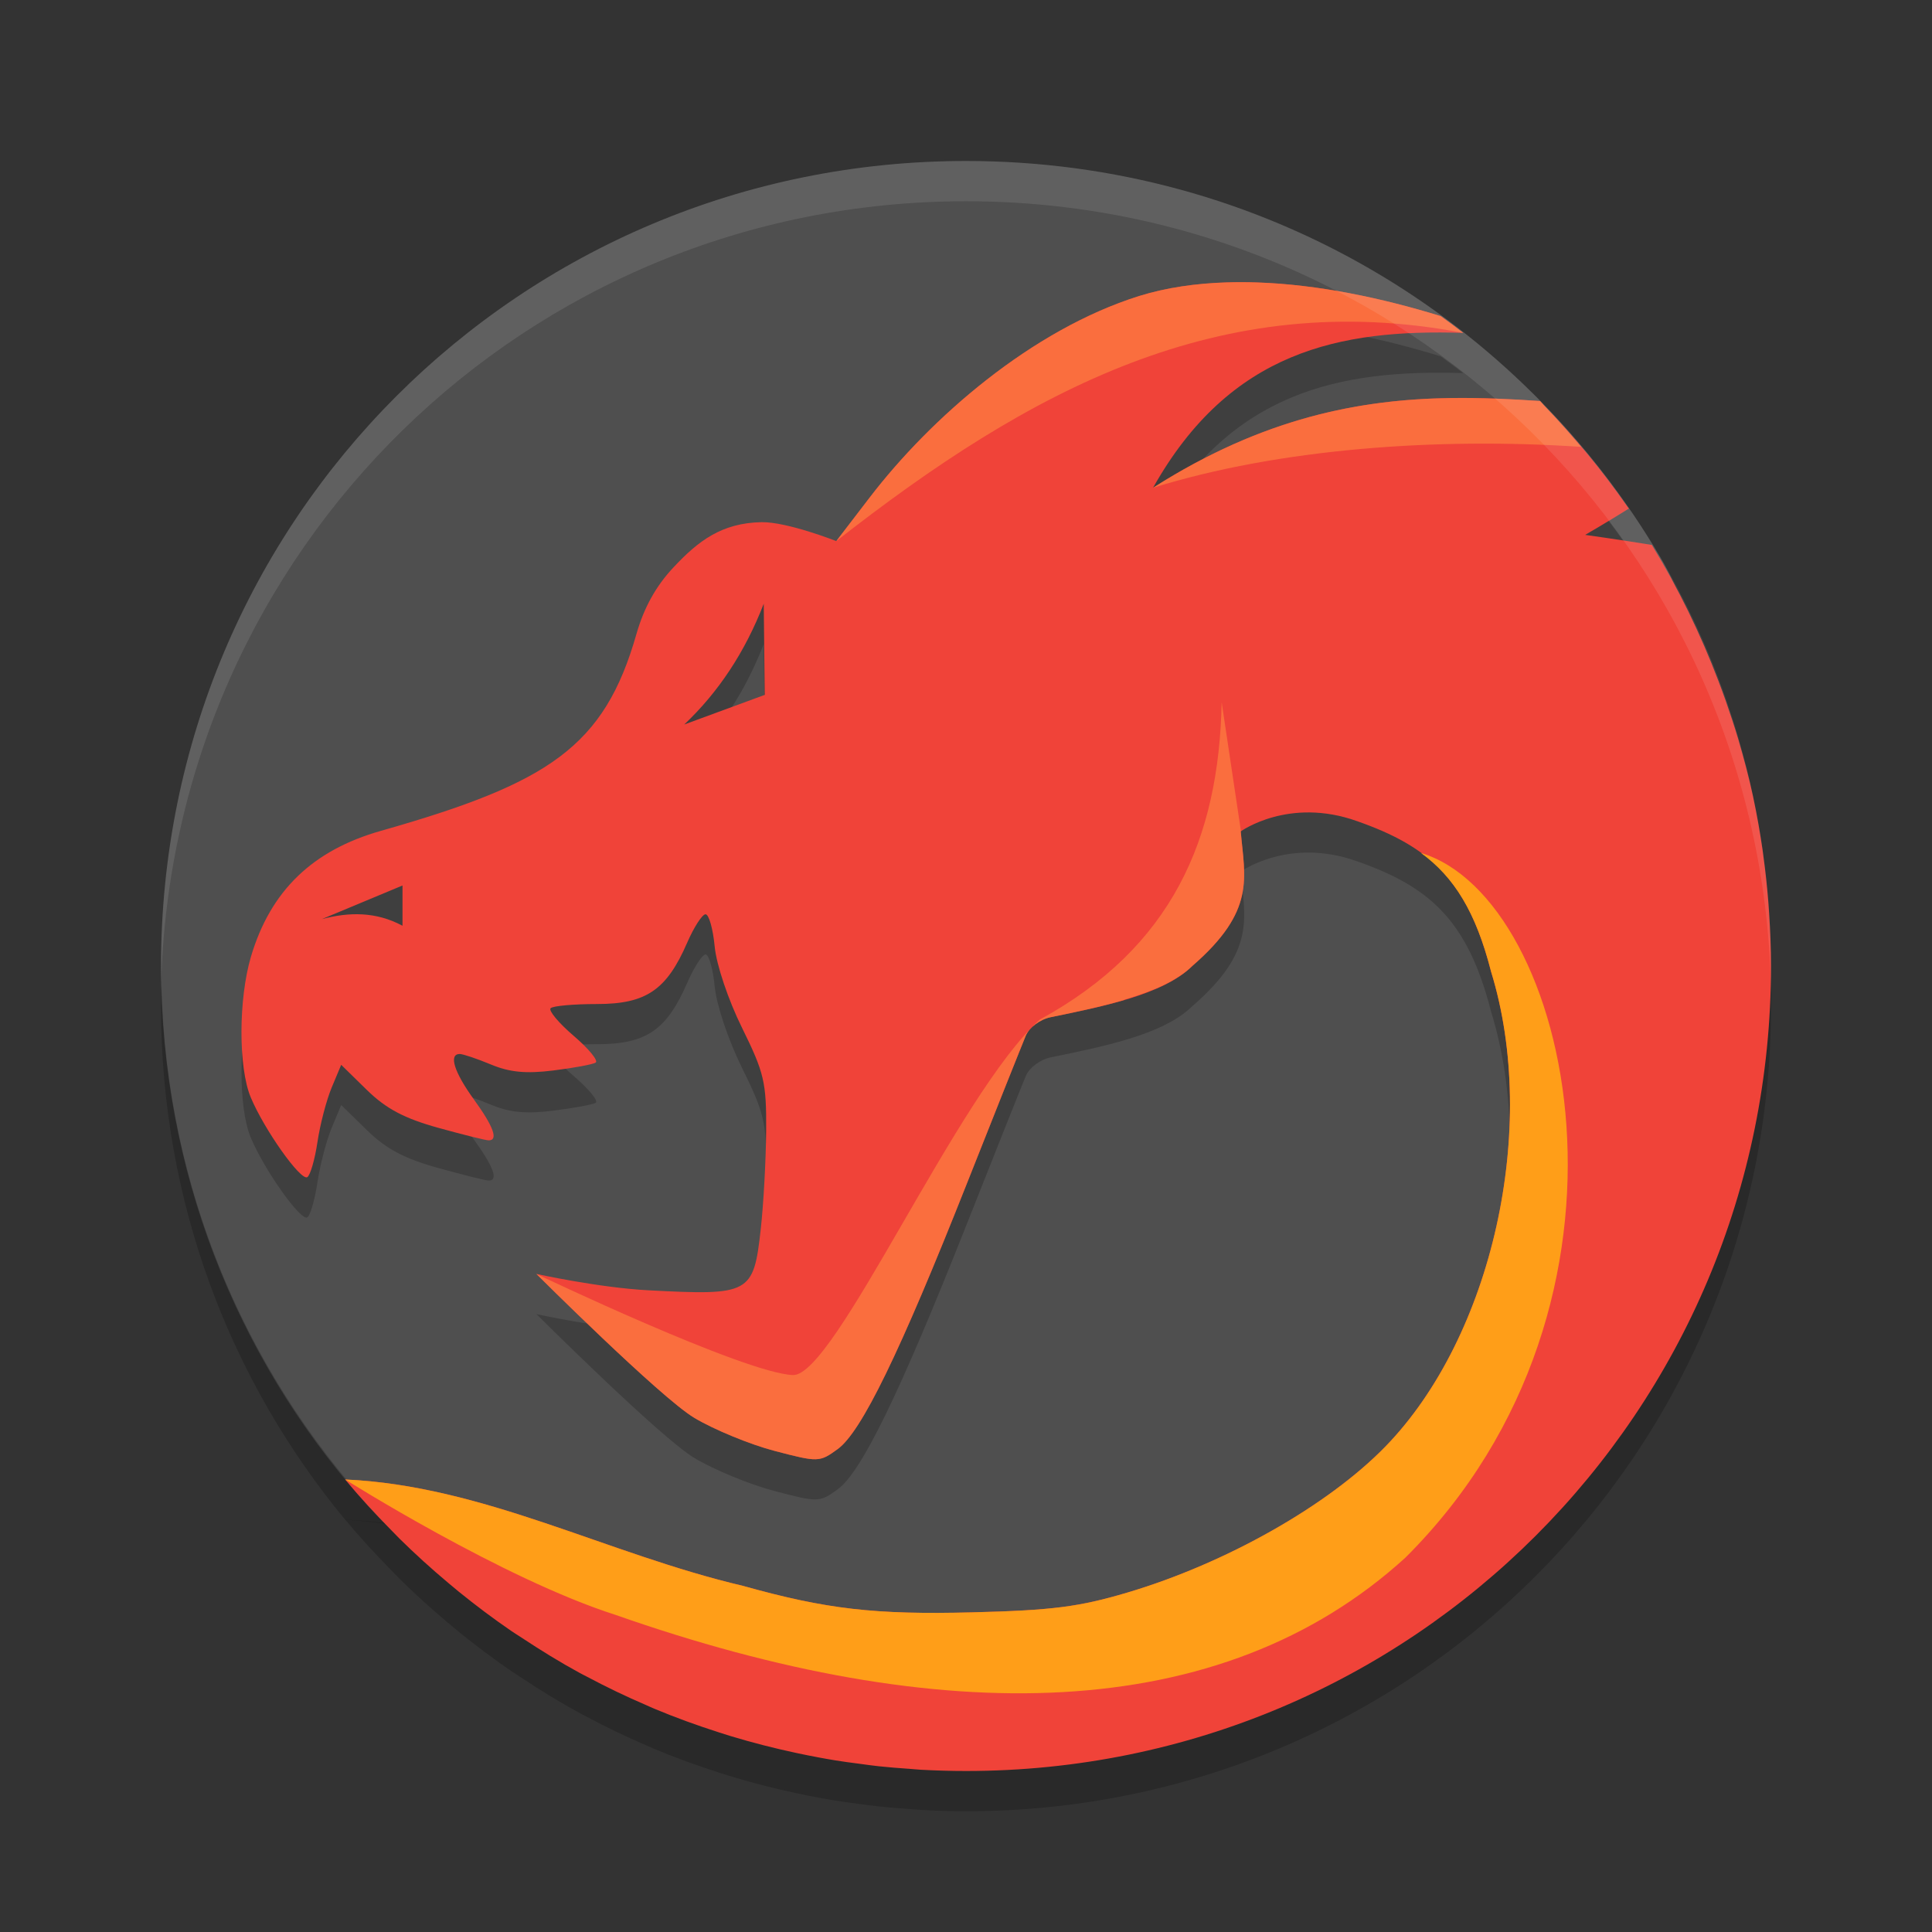 <svg xmlns="http://www.w3.org/2000/svg" width="48" height="48" version="1"><rect width="100%" height="100%" fill="#333333" stroke="none"/><defs>
<linearGradient id="ucPurpleBlue" x1="0%" y1="0%" x2="100%" y2="100%">
  <stop offset="0%" style="stop-color:#B794F4;stop-opacity:1"/>
  <stop offset="100%" style="stop-color:#4299E1;stop-opacity:1"/>
</linearGradient>
</defs>
 <path style="fill:#4f4f4f" d="m 24,4 c 7.373,0 13.79,3.95 17.258,9.858 1.744,2.97 0.732,6.837 0.732,10.544 0,11.08 -7.111,18.291 -18.191,18.291 -6.002,0 -11.168,-1.31 -14.828,-5.47 C 5.874,33.703 4,29.078 4,24 4,12.92 12.92,4 24,4 Z"/>
 <path style="opacity:0.2" d="M 4.012 24.5 C 4.008 24.667 4 24.832 4 25 C 4 29.858 5.716 34.3 8.576 37.758 C 8.917 37.773 9.252 37.814 9.586 37.857 C 6.243 34.378 4.138 29.698 4.012 24.5 z M 43.988 24.5 C 43.988 24.524 43.985 24.548 43.984 24.572 C 43.988 24.715 44 24.856 44 25 C 44 24.832 43.992 24.667 43.988 24.5 z M 9.715 39.01 C 9.785 39.081 9.853 39.154 9.924 39.225 C 9.853 39.154 9.785 39.081 9.715 39.01 z M 11.131 40.322 C 11.218 40.395 11.304 40.468 11.393 40.539 C 11.305 40.468 11.218 40.395 11.131 40.322 z M 12.713 41.525 C 12.798 41.583 12.885 41.639 12.971 41.695 C 12.885 41.639 12.798 41.583 12.713 41.525 z M 14.4 42.562 C 14.456 42.593 14.514 42.62 14.57 42.65 C 14.514 42.621 14.456 42.593 14.4 42.562 z M 16.076 43.373 C 16.138 43.4 16.199 43.429 16.262 43.455 C 16.199 43.429 16.138 43.4 16.076 43.373 z M 17.9 44.053 C 17.985 44.08 18.069 44.107 18.154 44.133 C 18.069 44.107 17.985 44.08 17.9 44.053 z M 19.799 44.555 C 19.973 44.592 20.147 44.628 20.322 44.66 C 20.147 44.628 19.973 44.592 19.799 44.555 z M 20.77 44.738 C 20.957 44.769 21.147 44.793 21.336 44.818 C 21.147 44.793 20.957 44.768 20.77 44.738 z M 21.842 44.883 C 22.06 44.906 22.281 44.923 22.502 44.939 C 22.281 44.924 22.061 44.906 21.842 44.883 z M 22.898 44.969 C 23.264 44.988 23.63 45 24 45 C 23.63 45 23.263 44.988 22.898 44.969 z"/>
 <path style="opacity:0.2" d="M 30.475,8.016 C 29.71,8.04 28.976,8.145 28.303,8.354 25.631,9.193 23.126,11.378 21.604,13.365 l -0.826,1.078 c 0,0 -1.217,-0.48 -1.855,-0.471 -0.991,0.02 -1.571,0.462 -2.193,1.127 -0.433,0.464 -0.73,0.999 -0.916,1.652 -0.799,2.802 -2.173,3.704 -6.352,4.891 -1.697,0.482 -2.741,1.492 -3.225,3.121 -0.313,1.054 -0.317,2.759 -0.008,3.498 0.336,0.805 1.244,2.085 1.406,1.984 0.075,-0.046 0.187,-0.438 0.252,-0.871 0.065,-0.433 0.224,-1.042 0.354,-1.354 l 0.236,-0.566 0.641,0.627 c 0.476,0.465 0.931,0.705 1.77,0.938 0.62,0.172 1.184,0.312 1.254,0.312 0.246,0 0.124,-0.339 -0.367,-1.018 -0.491,-0.677 -0.632,-1.129 -0.352,-1.129 0.08,0 0.429,0.117 0.775,0.262 0.464,0.194 0.871,0.233 1.549,0.148 0.505,-0.063 0.979,-0.15 1.053,-0.195 0.074,-0.045 -0.171,-0.344 -0.545,-0.664 -0.374,-0.32 -0.632,-0.63 -0.574,-0.688 0.057,-0.057 0.575,-0.104 1.15,-0.104 1.222,0 1.732,-0.346 2.244,-1.527 0.168,-0.386 0.373,-0.703 0.455,-0.703 0.083,0 0.184,0.36 0.227,0.801 0.044,0.456 0.337,1.328 0.682,2.025 0.548,1.109 0.605,1.349 0.598,2.545 -0.005,0.726 -0.065,1.832 -0.135,2.457 -0.178,1.602 -0.265,1.647 -2.791,1.514 -1.239,-0.065 -2.783,-0.406 -2.783,-0.406 0,0 3.075,3.066 3.922,3.574 0.487,0.292 1.386,0.663 1.996,0.822 1.088,0.285 1.117,0.283 1.568,-0.045 0.589,-0.427 1.542,-2.386 3.209,-6.596 0.72,-1.817 1.377,-3.47 1.463,-3.672 0.088,-0.207 0.356,-0.408 0.615,-0.461 1.296,-0.267 2.8,-0.561 3.523,-1.273 1.586,-1.376 1.303,-2.182 1.203,-3.344 0,0 1.193,-0.864 2.893,-0.254 1.787,0.628 2.743,1.45 3.326,3.736 1.198,3.879 0.03,9.072 -2.625,11.801 -1.426,1.466 -3.959,2.899 -6.408,3.627 -1.201,0.357 -1.866,0.442 -3.848,0.492 -2.426,0.062 -3.63,-0.077 -5.707,-0.658 -3.394,-0.798 -6.434,-2.487 -9.881,-2.643 0.36,0.435 0.744,0.849 1.139,1.252 0.07,0.071 0.138,0.145 0.209,0.215 0.387,0.383 0.79,0.747 1.207,1.098 0.088,0.074 0.176,0.148 0.266,0.221 0.421,0.341 0.855,0.668 1.303,0.975 0.089,0.061 0.181,0.118 0.271,0.178 0.464,0.307 0.939,0.599 1.43,0.867 0.063,0.034 0.128,0.066 0.191,0.1 0.475,0.253 0.963,0.487 1.461,0.701 0.07,0.03 0.139,0.062 0.209,0.092 0.528,0.221 1.069,0.416 1.619,0.592 0.091,0.029 0.182,0.058 0.273,0.086 0.535,0.162 1.081,0.302 1.635,0.42 0.184,0.039 0.369,0.077 0.555,0.111 0.137,0.025 0.273,0.05 0.41,0.072 0.193,0.031 0.387,0.056 0.582,0.082 0.168,0.022 0.336,0.046 0.506,0.064 0.244,0.026 0.49,0.045 0.736,0.062 0.101,0.007 0.201,0.018 0.303,0.023 C 23.251,44.989 23.624,45 24,45 c 11.08,0 20,-8.92 20,-20 0,-0.439 -0.019,-0.873 -0.047,-1.305 -0.006,-0.1 -0.014,-0.199 -0.021,-0.299 -0.029,-0.369 -0.068,-0.733 -0.117,-1.096 -0.008,-0.06 -0.015,-0.12 -0.023,-0.18 -0.064,-0.44 -0.14,-0.875 -0.232,-1.305 -9.52e-4,-0.004 -9.51e-4,-0.009 -0.002,-0.014 -0.103,-0.486 -0.232,-0.962 -0.369,-1.434 -0.094,-0.32 -0.199,-0.635 -0.309,-0.947 -0.058,-0.167 -0.12,-0.331 -0.182,-0.496 -0.448,-1.18 -0.998,-2.309 -1.648,-3.371 -0.003,-0.005 -0.005,-0.011 -0.008,-0.016 -0.892,-0.145 -1.658,-0.25 -1.658,-0.25 0,0 0.506,-0.291 1.086,-0.654 -0.015,-0.022 -0.033,-0.042 -0.049,-0.064 -0.617,-0.887 -1.305,-1.719 -2.055,-2.492 -0.036,-0.037 -0.067,-0.078 -0.104,-0.115 C 35.359,10.764 32.299,10.792 28.648,13.117 30.563,9.71 33.301,9.176 36.352,9.27 36.17,9.127 35.982,8.99 35.795,8.854 34.326,8.401 32.748,8.07 31.248,8.018 30.987,8.008 30.729,8.008 30.475,8.016 Z M 18.975,16 19,18.264 17,19 c 0.844,-0.798 1.507,-1.792 1.975,-3 z M 10,23 v 1 C 9.333,23.643 8.667,23.659 8,23.834 Z"/>
 <path style="fill:#f04339" d="M 30.475 7.016 C 29.71 7.04 28.976 7.145 28.303 7.354 C 25.631 8.193 23.126 10.378 21.604 12.365 L 20.777 13.443 C 20.777 13.443 19.56 12.964 18.922 12.973 C 17.931 12.993 17.351 13.434 16.729 14.1 C 16.295 14.563 15.999 15.098 15.812 15.752 C 15.013 18.554 13.639 19.456 9.461 20.643 C 7.764 21.124 6.72 22.134 6.236 23.764 C 5.923 24.817 5.92 26.522 6.229 27.262 C 6.565 28.066 7.472 29.346 7.635 29.246 C 7.709 29.2 7.822 28.808 7.887 28.375 C 7.951 27.942 8.11 27.333 8.24 27.021 L 8.477 26.455 L 9.117 27.082 C 9.593 27.547 10.048 27.787 10.887 28.02 C 11.507 28.192 12.071 28.332 12.141 28.332 C 12.386 28.332 12.265 27.993 11.773 27.314 C 11.283 26.637 11.141 26.186 11.422 26.186 C 11.502 26.186 11.851 26.303 12.197 26.447 C 12.661 26.641 13.069 26.68 13.746 26.596 C 14.252 26.533 14.725 26.446 14.799 26.4 C 14.873 26.355 14.628 26.056 14.254 25.736 C 13.88 25.416 13.622 25.106 13.68 25.049 C 13.737 24.991 14.255 24.945 14.83 24.945 C 16.052 24.945 16.562 24.599 17.074 23.418 C 17.242 23.032 17.447 22.715 17.529 22.715 C 17.612 22.715 17.714 23.075 17.756 23.516 C 17.8 23.972 18.093 24.844 18.438 25.541 C 18.985 26.65 19.043 26.89 19.035 28.086 C 19.03 28.812 18.97 29.918 18.9 30.543 C 18.722 32.145 18.636 32.19 16.109 32.057 C 14.871 31.991 13.326 31.65 13.326 31.65 C 13.326 31.65 16.401 34.716 17.248 35.225 C 17.735 35.517 18.634 35.887 19.244 36.047 C 20.332 36.332 20.361 36.33 20.812 36.002 C 21.401 35.575 22.355 33.616 24.021 29.406 C 24.741 27.589 25.399 25.936 25.484 25.734 C 25.572 25.527 25.84 25.327 26.1 25.273 C 27.396 25.007 28.9 24.713 29.623 24 C 31.209 22.624 30.926 21.818 30.826 20.656 C 30.826 20.656 32.019 19.793 33.719 20.402 C 35.506 21.03 36.461 21.853 37.045 24.139 C 38.243 28.017 37.075 33.211 34.42 35.939 C 32.994 37.405 30.461 38.839 28.012 39.566 C 26.811 39.923 26.145 40.008 24.164 40.059 C 21.738 40.121 20.534 39.982 18.457 39.4 C 15.063 38.602 12.023 36.913 8.576 36.758 C 8.936 37.193 9.32 37.607 9.715 38.01 C 9.785 38.081 9.853 38.154 9.924 38.225 C 10.311 38.607 10.714 38.972 11.131 39.322 C 11.219 39.396 11.307 39.47 11.396 39.543 C 11.817 39.884 12.251 40.211 12.699 40.518 C 12.788 40.579 12.88 40.636 12.971 40.695 C 13.435 41.002 13.91 41.295 14.4 41.562 C 14.463 41.597 14.528 41.628 14.592 41.662 C 15.067 41.915 15.555 42.149 16.053 42.363 C 16.123 42.393 16.191 42.426 16.262 42.455 C 16.79 42.676 17.33 42.871 17.881 43.047 C 17.972 43.076 18.063 43.105 18.154 43.133 C 18.69 43.295 19.235 43.435 19.789 43.553 C 19.973 43.592 20.158 43.63 20.344 43.664 C 20.48 43.689 20.616 43.714 20.754 43.736 C 20.947 43.768 21.141 43.793 21.336 43.818 C 21.504 43.841 21.672 43.865 21.842 43.883 C 22.086 43.909 22.332 43.928 22.578 43.945 C 22.679 43.952 22.779 43.963 22.881 43.969 C 23.251 43.989 23.624 44 24 44 C 35.08 44 44 35.08 44 24 C 44 23.561 43.981 23.127 43.953 22.695 C 43.947 22.596 43.939 22.496 43.932 22.396 C 43.902 22.028 43.864 21.663 43.814 21.301 C 43.806 21.241 43.8 21.181 43.791 21.121 C 43.727 20.682 43.651 20.246 43.559 19.816 C 43.558 19.812 43.558 19.807 43.557 19.803 C 43.454 19.317 43.325 18.841 43.188 18.369 C 43.093 18.05 42.988 17.734 42.879 17.422 C 42.821 17.255 42.759 17.091 42.697 16.926 C 42.249 15.746 41.699 14.617 41.049 13.555 C 41.046 13.55 41.044 13.544 41.041 13.539 C 40.149 13.394 39.383 13.289 39.383 13.289 C 39.383 13.289 39.889 12.998 40.469 12.635 C 40.453 12.613 40.435 12.592 40.42 12.57 C 39.803 11.683 39.115 10.851 38.365 10.078 C 38.329 10.041 38.298 10 38.262 9.963 C 35.359 9.764 32.299 9.792 28.648 12.117 C 30.563 8.71 33.301 8.176 36.352 8.27 C 36.17 8.127 35.982 7.99 35.795 7.854 C 34.326 7.401 32.748 7.07 31.248 7.018 C 30.987 7.008 30.729 7.008 30.475 7.016 z M 18.975 15 L 19 17.264 L 17 18 C 17.844 17.202 18.507 16.208 18.975 15 z M 10 22 L 10 23 C 9.333 22.643 8.667 22.659 8 22.834 L 10 22 z"/>
 <path style="fill:#ff9e18" d="m 35.305,21.193 c 0.819,0.598 1.361,1.46 1.74,2.945 1.198,3.879 0.03,9.072 -2.625,11.801 -1.426,1.466 -3.959,2.899 -6.408,3.627 -1.201,0.357 -1.866,0.442 -3.848,0.492 -2.426,0.062 -3.63,-0.077 -5.707,-0.658 -3.394,-0.798 -6.434,-2.487 -9.881,-2.643 0,0 3.913,2.468 6.713,3.363 8.061,2.832 15.039,2.76 19.627,-1.42 6.417,-6.386 4.125,-16.392 0.389,-17.508 z"/>
 <path style="opacity:0.74;fill:#fe7e40" d="M 30.475,7.016 C 29.71,7.04 28.976,7.145 28.303,7.354 25.631,8.193 23.126,10.378 21.604,12.365 l -0.826,1.078 C 25.574,9.69 30.323,7.116 36.352,8.27 36.17,8.127 35.982,7.99 35.795,7.854 34.326,7.401 32.748,7.07 31.248,7.018 30.987,7.008 30.729,7.008 30.475,7.016 Z m 5.574,2.873 c -2.256,0.033 -4.662,0.485 -7.4,2.229 3.121,-0.97 7.049,-1.256 10.631,-1.016 -0.296,-0.35 -0.596,-0.695 -0.914,-1.023 -0.036,-0.037 -0.067,-0.078 -0.104,-0.115 -0.726,-0.05 -1.461,-0.085 -2.213,-0.074 z m -5.697,7.559 c -0.068,3.4 -1.236,6.09 -4.518,7.883 -2.045,1.837 -5.092,8.874 -6.135,8.832 -1.213,-0.049 -6.373,-2.512 -6.373,-2.512 0,0 3.075,3.066 3.922,3.574 0.487,0.292 1.386,0.663 1.996,0.822 1.088,0.285 1.117,0.283 1.568,-0.045 0.589,-0.427 1.542,-2.386 3.209,-6.596 0.72,-1.817 1.377,-3.47 1.463,-3.672 0.088,-0.207 0.356,-0.408 0.615,-0.461 0.602,-0.124 1.245,-0.257 1.838,-0.432 -0.003,-0.002 -0.003,-0.004 -0.006,-0.006 0.342,-0.1 0.668,-0.214 0.957,-0.35 0.136,-0.064 0.262,-0.134 0.379,-0.209 0.007,-0.005 0.016,-0.009 0.023,-0.014 0.001,-8.13e-4 0.003,-0.001 0.004,-0.002 0.122,-0.08 0.232,-0.167 0.328,-0.262 1.586,-1.376 1.303,-2.182 1.203,-3.344 0,0 0.006,-0.004 0.006,-0.004 z"/>
 <path style="opacity:0.1;fill:#ffffff" d="M 24,4 C 12.921,4 4.002,12.92 4.002,24 c 0,0.168 -0.004,0.333 0,0.5 C 4.266,13.654 13.089,5 24,5 c 10.911,0 19.734,8.654 19.998,19.5 0.004,-0.167 0,-0.332 0,-0.5 C 43.998,12.92 35.079,4 24,4 Z"/>
</svg>
